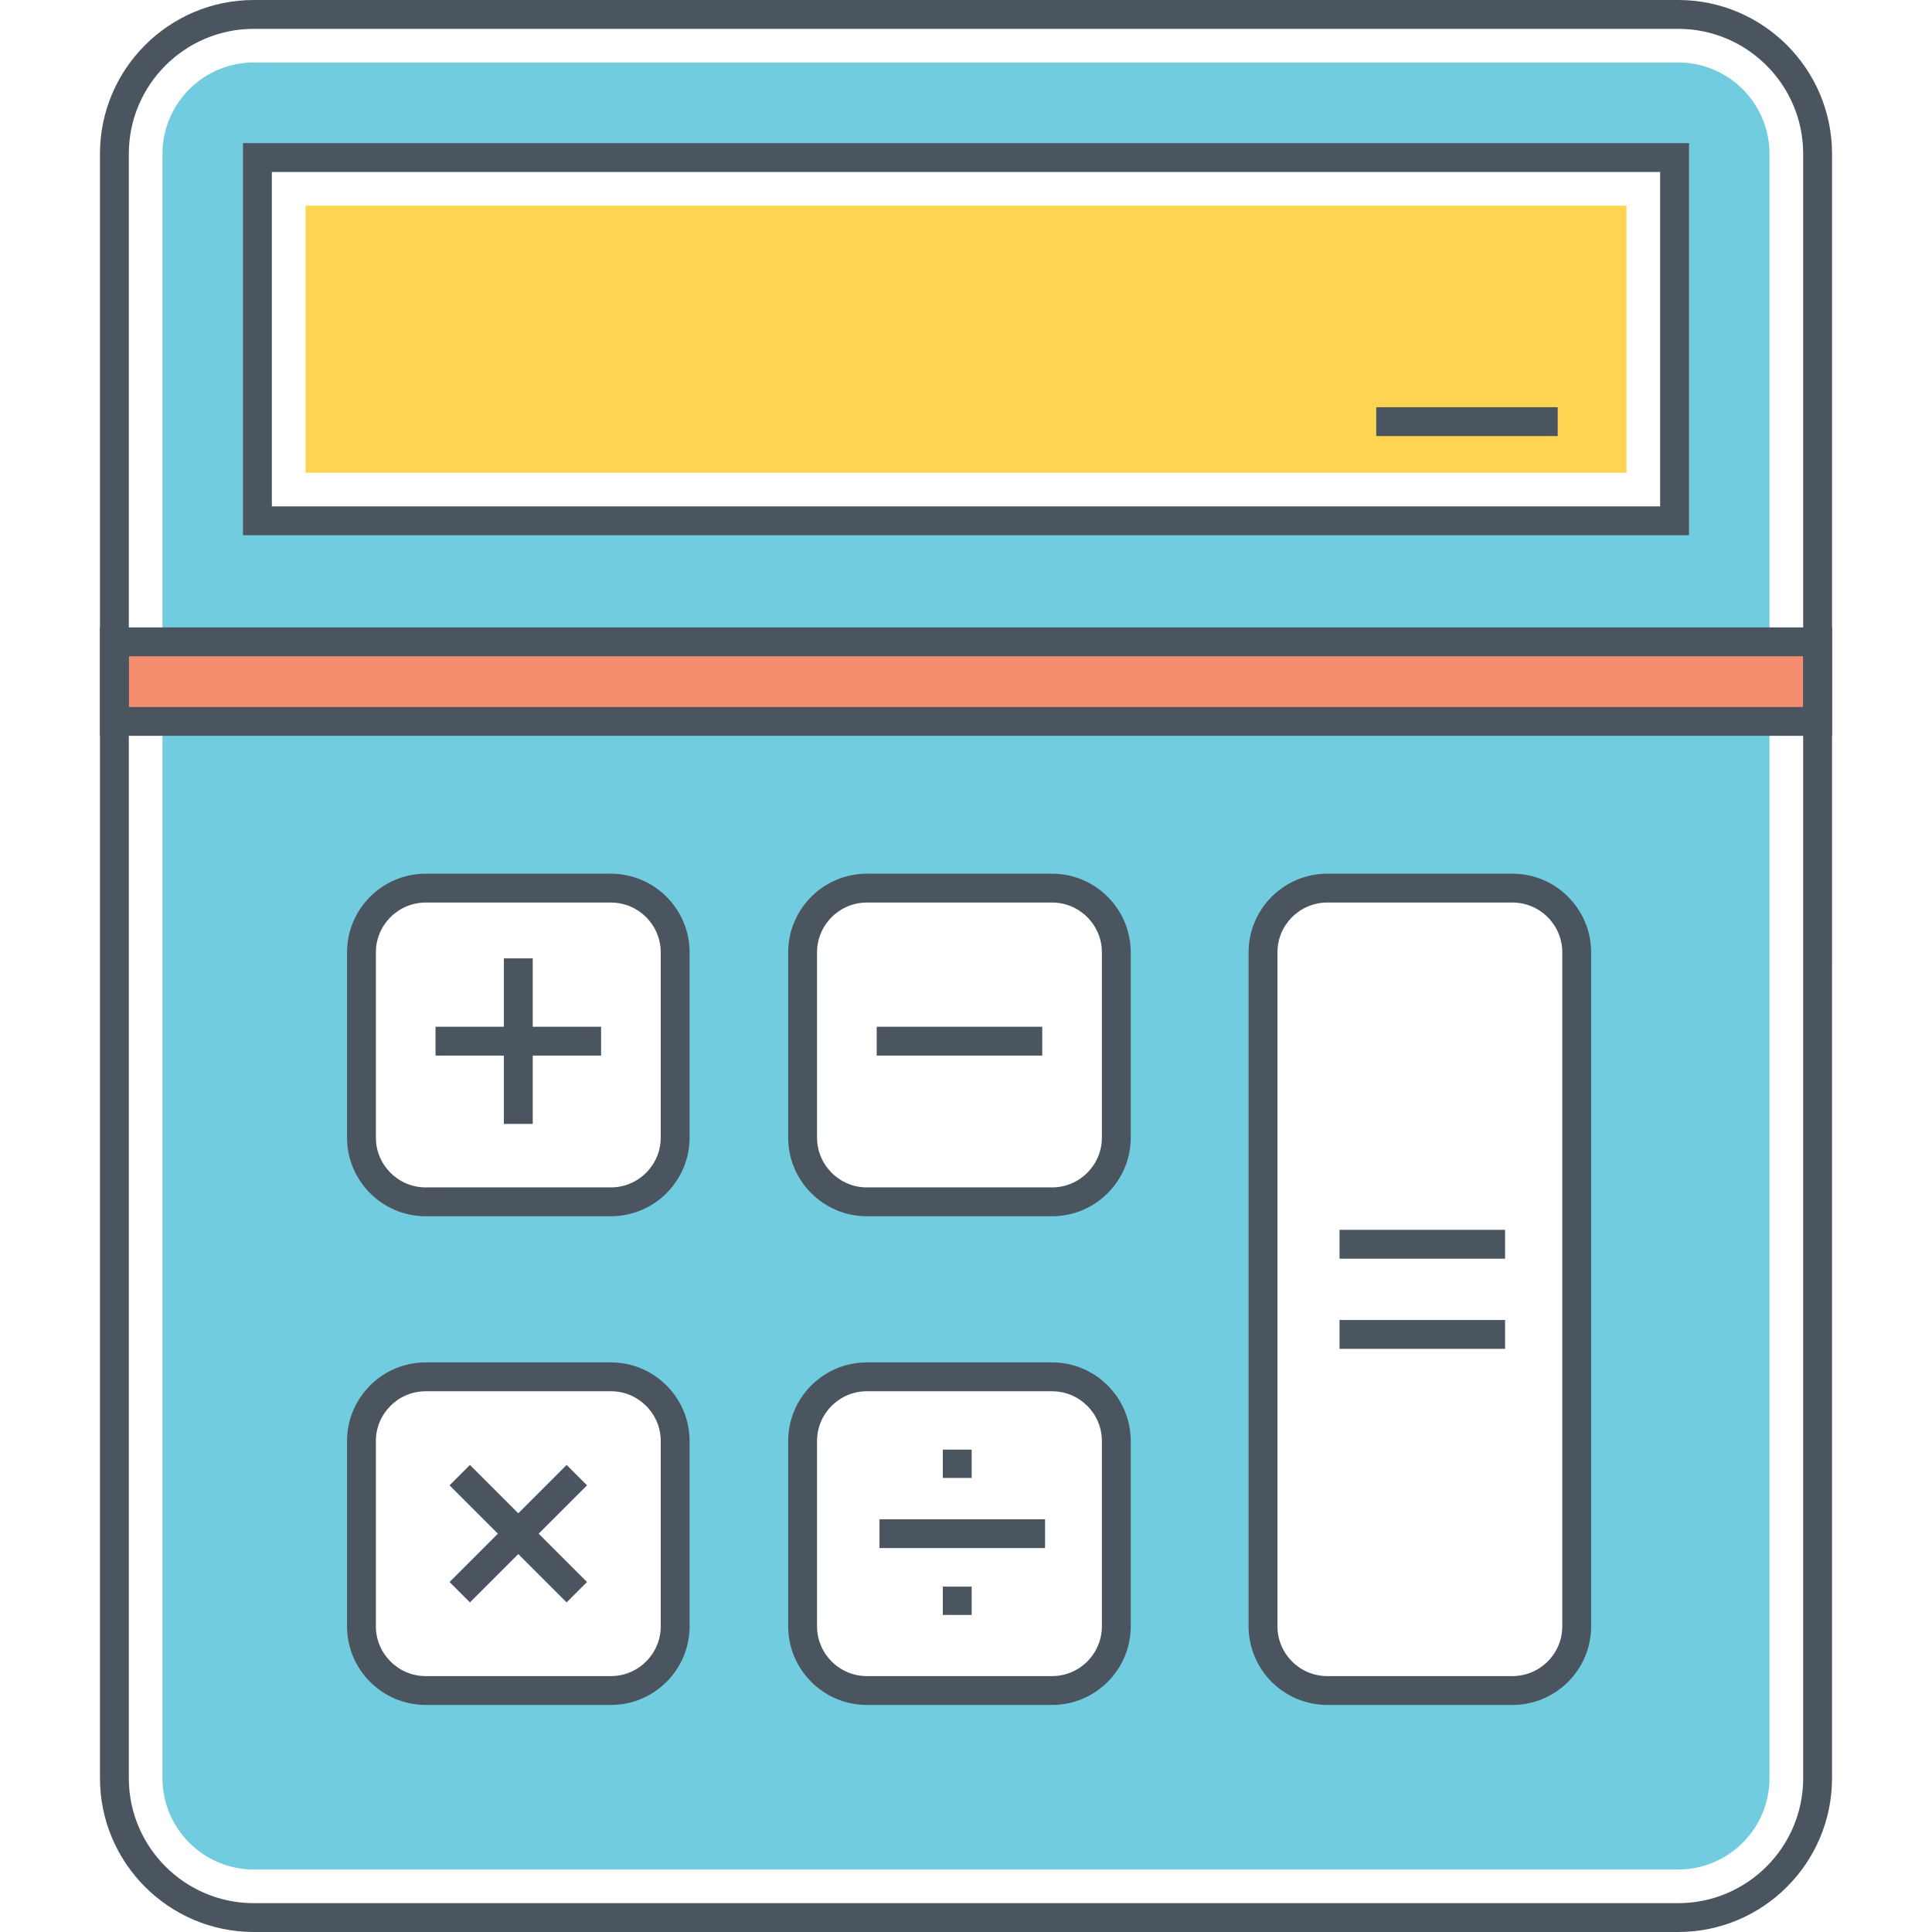 <?xml version="1.0" standalone="no"?><!DOCTYPE svg PUBLIC "-//W3C//DTD SVG 1.1//EN" "http://www.w3.org/Graphics/SVG/1.1/DTD/svg11.dtd"><svg t="1742327818047" class="icon" viewBox="0 0 1024 1024" version="1.1" xmlns="http://www.w3.org/2000/svg" p-id="1789" xmlns:xlink="http://www.w3.org/1999/xlink" width="64" height="64"><path d="M60.632 340.182h902.738v42.184H60.632z" fill="#F58E6F" p-id="1790"></path><path d="M889.49 0H134.51C89.558 0 52.986 36.572 52.986 81.524v860.954c0 44.952 36.572 81.522 81.524 81.522h754.98c44.952 0 81.524-36.57 81.524-81.522V81.524C971.014 36.572 934.442 0 889.49 0z m66.234 942.478c0 36.52-29.71 66.232-66.234 66.232H134.51c-36.522 0-66.234-29.712-66.234-66.232V81.524c0-36.522 29.71-66.234 66.234-66.234h754.98c36.522 0 66.234 29.712 66.234 66.234v860.954z" fill="#4A555F" p-id="1791"></path><path d="M889.504 33.12H134.528c-26.708 0-48.418 21.712-48.418 48.418v258.656h851.764V81.538c0-26.706-21.712-48.418-48.37-48.418z m-1.966 242.906H136.444v-192.5h751.094v192.5zM86.11 942.458c0 26.706 21.71 48.418 48.418 48.418h754.978c26.656 0 48.368-21.712 48.368-48.418V382.344H86.11v560.114z m583.322-437.692c0-18.806 15.24-34.046 34.046-34.046h98.162c18.806 0 34.044 15.24 34.044 34.046V861.94c0 18.806-15.238 34.096-34.044 34.096h-98.162c-18.806 0-34.046-15.29-34.046-34.096V504.766z m-244.058 0c0-18.806 15.29-34.046 34.096-34.046h98.162c18.806 0 34.046 15.24 34.046 34.046v98.162c0 18.806-15.24 34.046-34.046 34.046h-98.162c-18.806 0-34.096-15.24-34.096-34.046v-98.162z m0 259.062c0-18.858 15.29-34.098 34.096-34.098h98.162c18.806 0 34.046 15.24 34.046 34.098v98.11c0 18.806-15.24 34.096-34.046 34.096h-98.162c-18.806 0-34.096-15.29-34.096-34.096v-98.11zM191.558 504.766c0-18.806 15.29-34.046 34.096-34.046h98.11c18.808 0 34.098 15.24 34.098 34.046v98.162c0 18.806-15.29 34.046-34.098 34.046h-98.11c-18.806 0-34.096-15.24-34.096-34.046v-98.162z m0 259.062c0-18.858 15.29-34.098 34.096-34.098h98.11c18.808 0 34.098 15.24 34.098 34.098v98.11c0 18.806-15.29 34.096-34.098 34.096h-98.11c-18.806 0-34.096-15.29-34.096-34.096v-98.11z" fill="#71CCE0" p-id="1792"></path><path d="M52.986 332.536v57.474h918.028v-57.474H52.986z m902.738 42.186H68.276v-26.894h887.448v26.894zM128.794 75.862v207.81h766.412V75.862H128.794z m751.122 192.522H144.084V91.152h735.832v177.232z" fill="#4A555F" p-id="1793"></path><path d="M161.922 108.99h700.154v141.554H161.922z" fill="#FFD452" p-id="1794"></path><path d="M323.784 463.076h-98.146c-23 0-41.708 18.71-41.708 41.708v98.146c0 23 18.71 41.708 41.708 41.708h98.146c23 0 41.712-18.71 41.712-41.708v-98.146c0-22.998-18.712-41.708-41.712-41.708z m26.422 139.856c0 14.568-11.854 26.418-26.422 26.418h-98.146c-14.568 0-26.418-11.85-26.418-26.418v-98.146c0-14.568 11.85-26.42 26.418-26.42h98.146c14.568 0 26.422 11.85 26.422 26.42v98.146zM323.784 722.096h-98.146c-23 0-41.708 18.71-41.708 41.708v98.146c0 23 18.71 41.708 41.708 41.708h98.146c23 0 41.712-18.71 41.712-41.708v-98.146c0-23-18.712-41.708-41.712-41.708z m26.422 139.854c0 14.568-11.854 26.418-26.422 26.418h-98.146c-14.568 0-26.418-11.85-26.418-26.418v-98.146c0-14.568 11.85-26.418 26.418-26.418h98.146c14.568 0 26.422 11.85 26.422 26.418v98.146zM557.608 463.076h-98.146c-23 0-41.708 18.71-41.708 41.708v98.146c0 23 18.708 41.708 41.708 41.708h98.146c23 0 41.708-18.71 41.708-41.708v-98.146c0-22.998-18.708-41.708-41.708-41.708z m26.418 139.856c0 14.568-11.85 26.418-26.418 26.418h-98.146c-14.568 0-26.418-11.85-26.418-26.418v-98.146c0-14.568 11.85-26.42 26.418-26.42h98.146c14.568 0 26.418 11.85 26.418 26.42v98.146zM557.608 722.096h-98.146c-23 0-41.708 18.71-41.708 41.708v98.146c0 23 18.708 41.708 41.708 41.708h98.146c23 0 41.708-18.71 41.708-41.708v-98.146c0-23-18.708-41.708-41.708-41.708z m26.418 139.854c0 14.568-11.85 26.418-26.418 26.418h-98.146c-14.568 0-26.418-11.85-26.418-26.418v-98.146c0-14.568 11.85-26.418 26.418-26.418h98.146c14.568 0 26.418 11.85 26.418 26.418v98.146zM801.632 463.076h-98.148c-23 0-41.708 18.71-41.708 41.708v357.164c0 23 18.708 41.708 41.708 41.708h98.148c22.998 0 41.708-18.71 41.708-41.708V504.786c0-23-18.712-41.71-41.708-41.71z m26.418 398.874c0 14.568-11.85 26.418-26.418 26.418h-98.148c-14.568 0-26.418-11.85-26.418-26.418V504.786c0-14.568 11.85-26.42 26.418-26.42h98.148c14.568 0 26.418 11.85 26.418 26.42v357.164z" fill="#4A555F" p-id="1795"></path><path d="M267.068 507.956h15.29v87.74h-15.29z" fill="#4A555F" p-id="1796"></path><path d="M230.84 544.186h87.744v15.29H230.84zM238.276 838.494l62.042-62.042 10.81 10.81-62.042 62.042z" fill="#4A555F" p-id="1797"></path><path d="M238.274 787.26l10.81-10.81 62.044 62.044-10.81 10.81zM466.154 805.234h87.746v15.29h-87.746zM464.664 544.186h87.744v15.29h-87.744zM709.982 651.834h87.742v15.29h-87.742zM709.982 699.614h87.742v15.29h-87.742zM499.702 768.336h15.29v15.004h-15.29zM499.702 840.946h15.29v15.004h-15.29zM729.42 215.838h96.208v15.29H729.42z" fill="#4A555F" p-id="1798"></path></svg>